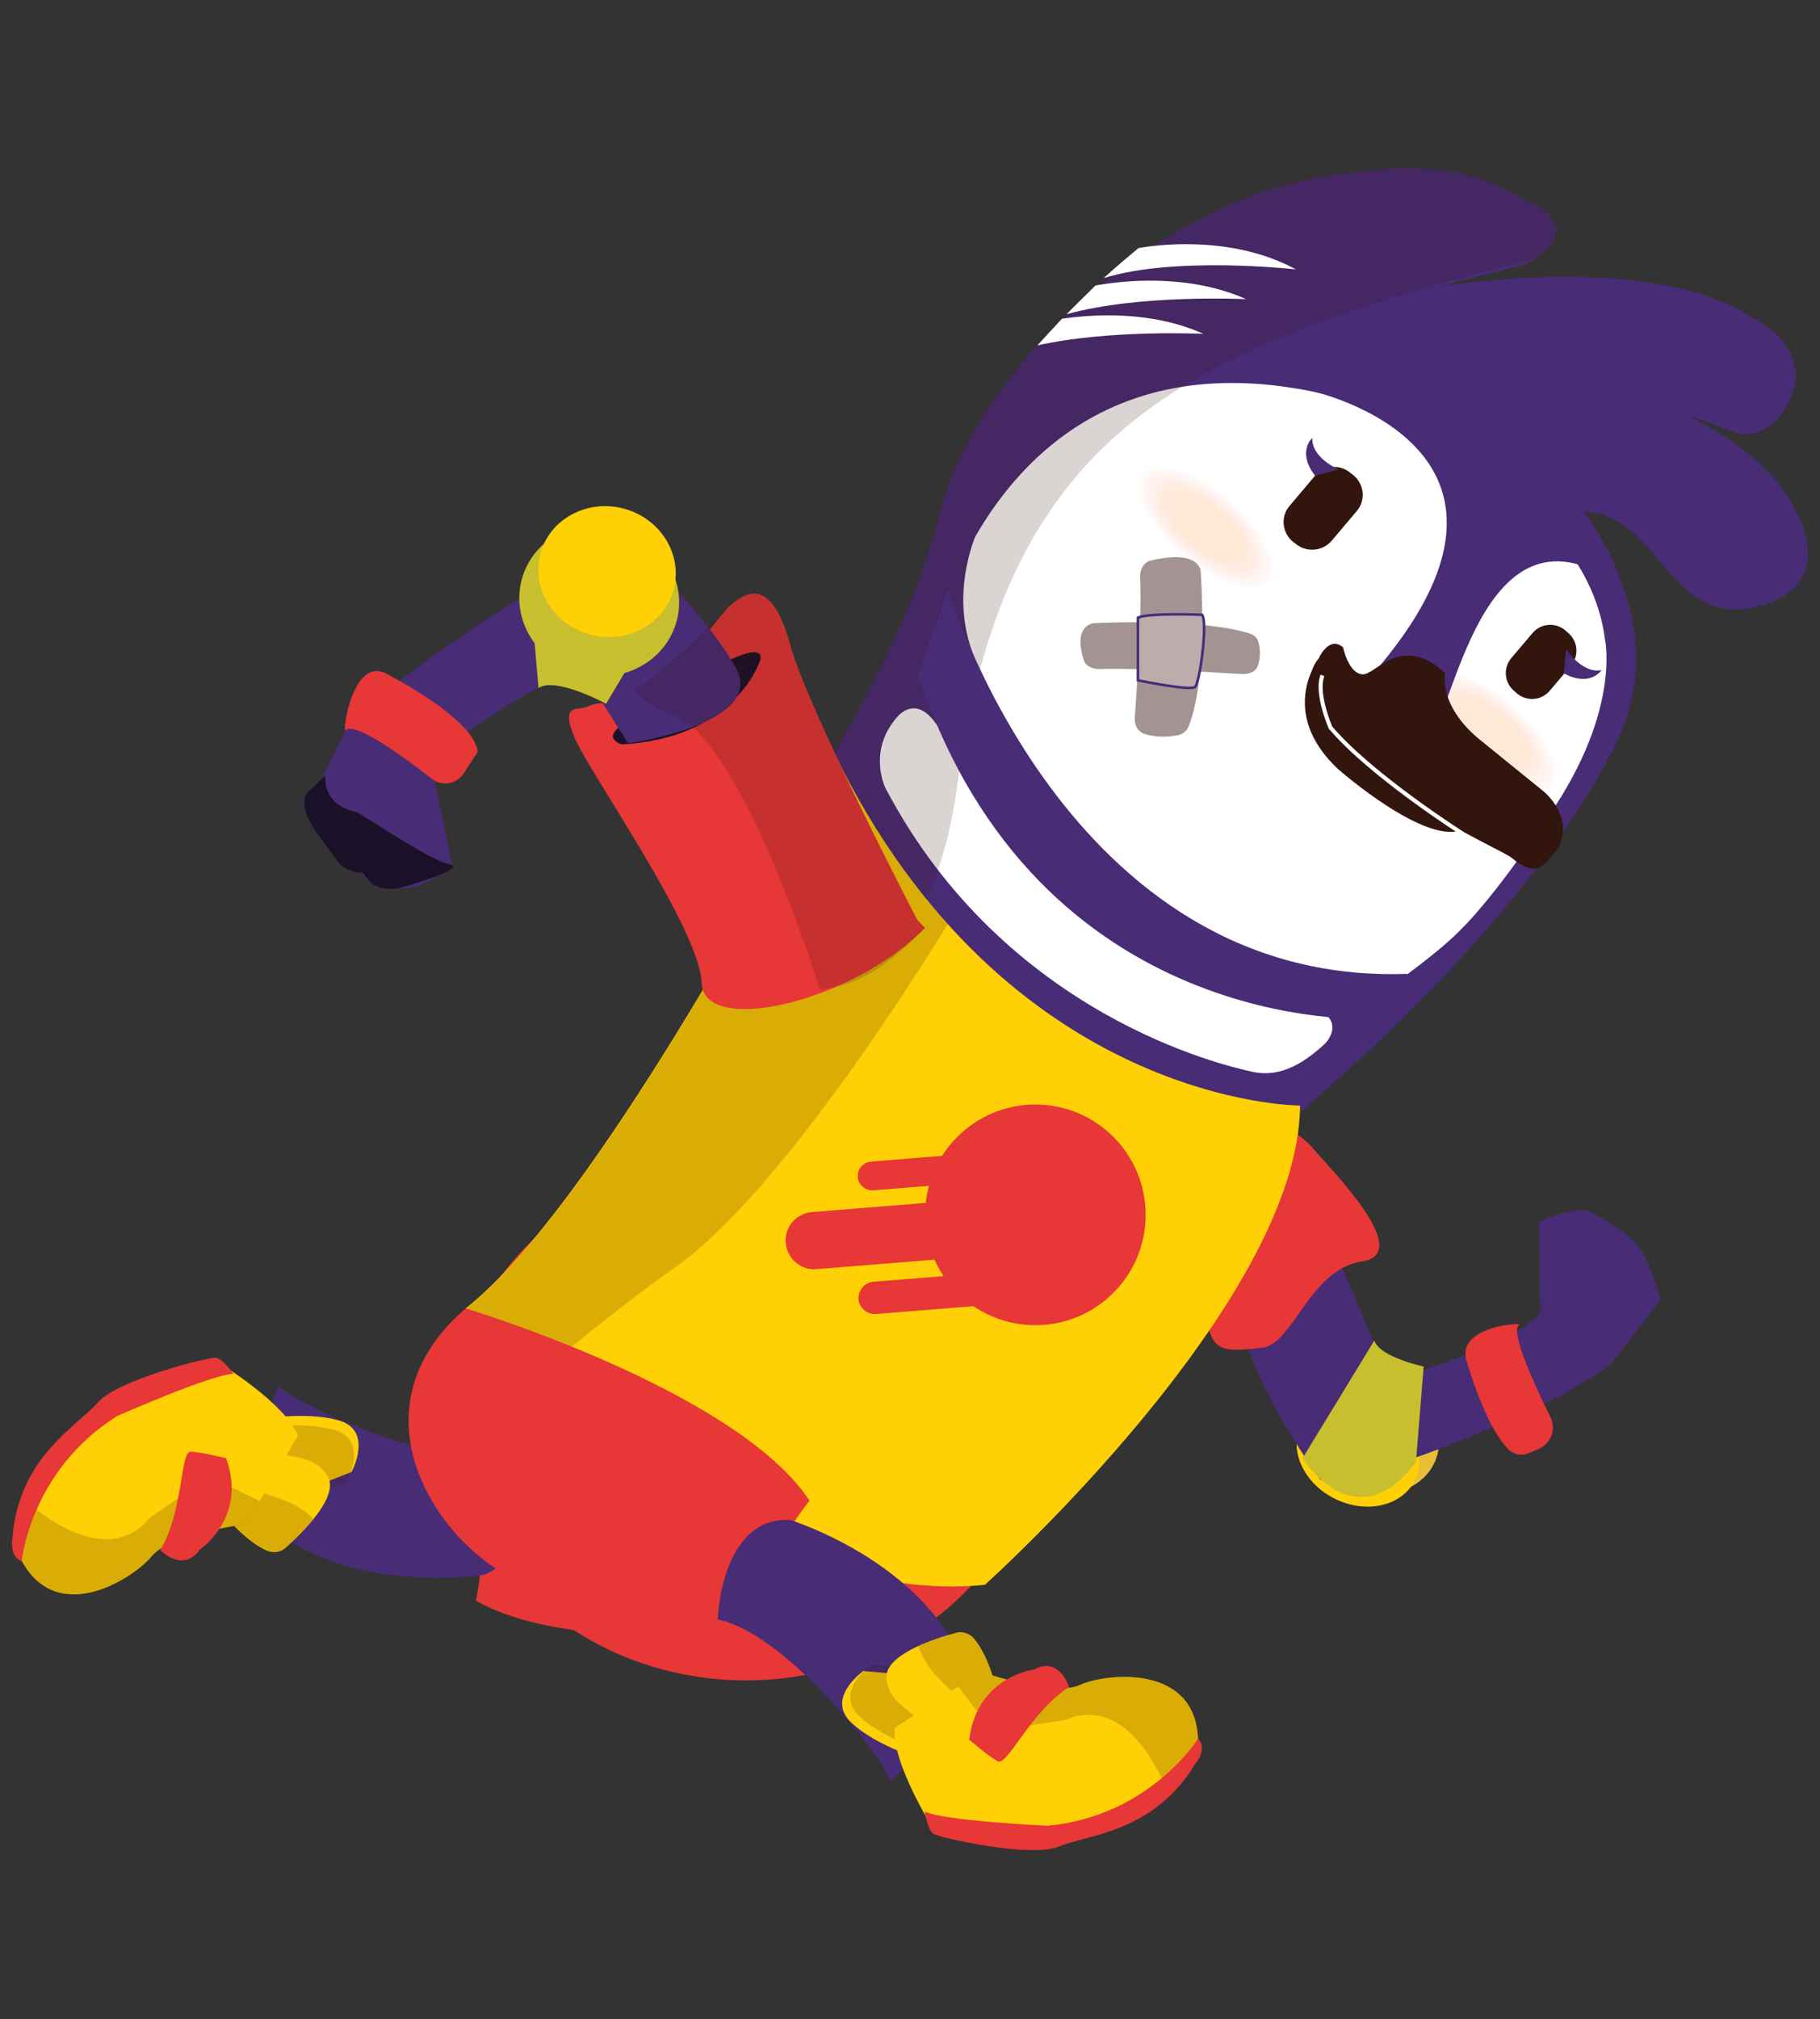 <?xml version="1.0" encoding="utf-8"?>
<!-- Generator: Adobe Illustrator 28.1.0, SVG Export Plug-In . SVG Version: 6.00 Build 0)  -->
<svg version="1.1" id="Capa_1" xmlns="http://www.w3.org/2000/svg" xmlns:xlink="http://www.w3.org/1999/xlink" x="0px" y="0px"
	 viewBox="0 0 519.8 576.4" style="enable-background:new 0 0 519.8 576.4;" xml:space="preserve">
<rect x="0" y="0" width="519.8" height="576.4" fill="#333333" stroke="none"/>
<style type="text/css">
	.st0{clip-path:url(#SVGID_00000123410380488997205810000013484646551828556708_);}
	.st1{opacity:0.15;fill:#E4F4F8;enable-background:new    ;}
	.st2{fill:#E73737;}
	.st3{fill:#482C76;}
	.st4{fill:#FFD005;}
	.st5{opacity:0.18;fill:#32160E;}
	.st6{fill:#E7BE36;}
	.st7{fill:#C8BF2E;}
	.st8{fill:#FFFFFF;}
	.st9{opacity:0.5;fill:url(#SVGID_00000057132563744695022940000010308805045564996233_);}
	.st10{opacity:0.5;fill:url(#SVGID_00000008833121140912276060000014560702908667480765_);}
	.st11{fill:#32160E;}
	.st12{fill:#1A1129;}
	.st13{fill:#A39393;}
	.st14{fill:#BDACAC;stroke:#482C76;stroke-width:0.737;stroke-miterlimit:10;}
	.st15{fill:none;stroke:#FFFFFF;stroke-width:1.147;stroke-miterlimit:10;}
</style>
<g>
	<defs>
		<circle id="SVGID_1_" cx="929.6" cy="802.5" r="92.6"/>
	</defs>
	<clipPath id="SVGID_00000066498479840365197490000011181174109416555403_">
		<use xlink:href="#SVGID_1_"  style="overflow:visible;"/>
	</clipPath>
	<g style="clip-path:url(#SVGID_00000066498479840365197490000011181174109416555403_);">
		<circle class="st1" cx="522.5" cy="867.8" r="308.9"/>
	</g>
</g>
<g>
	<g>
		<path class="st2" d="M248.3,462.2c0,0-79.7,13.7-112.4-5.3c0,0,7.8-35.6-5.3-54.6c0,0,37.6,16.6,55.6,1.5
			C204.3,388.6,269.4,411.8,248.3,462.2z"/>
		<path class="st3" d="M138.4,449.5c0,0-43.9,7.3-66.8-19.1c0,0,6.9-37.6,8.3-34.6s43.9,24.4,64.4,19.1
			C144.2,414.9,156.4,441.7,138.4,449.5z"/>
		<path class="st4" d="M100.4,420.2c0,0,6.4-11.8-3.6-14.7c-10-2.9-23.9-0.1-23.9-0.1s0.3,12.5,2.1,14.5c1.8,2,8.9,6.8,8.9,6.8"/>
		<path class="st5" d="M99.1,422.9c0,0,6.4-11.8-3.6-14.7c-10-2.9-23.9-0.1-23.9-0.1s0.3,12.5,2.1,14.5c1.8,2,8.9,6.8,8.9,6.8"/>
		<path class="st4" d="M76.1,442.6c1.8,0.8,3.9,0.6,5.4-0.7c4.4-3.9,14.5-13.7,12.5-19.6c0,0-1.4-4.1-6.8-5.7c-3-0.9-6.9-1.5-9.7-2
			c-2.3-0.3-4.5,0.9-5.3,3.1c-1.8,5.1-5.1,13.6-6.4,12.9C58.6,426.4,67.8,438.8,76.1,442.6z"/>
		<path class="st5" d="M69.5,424.6c3.7,1,8.4,2.4,12.2,3.9c3.8,1.5,6.3,3.5,7.8,5.1c-2.7,3.3-5.9,6.4-8,8.2
			c-1.5,1.3-3.6,1.6-5.4,0.7c-8.3-3.8-17.5-16.2-10.3-12C66.5,431,68,428.1,69.5,424.6z"/>
		<path class="st4" d="M70.3,435.1c0,0-21.9,2.8-27,9.2c-5.2,6.4-29.5,22.2-38.9-2.7c0,0,2.9-21.8,16.9-33l8.6-8L62,388.7
			c0,0,19.3,11.6,23.1,21.1"/>
		<path class="st5" d="M42.8,433.3l17-11.8l14.4,7l-3.9,6.7c0,0-21.9,2.8-27,9.2c-5.2,6.4-29.5,22.2-38.9-2.7c0,0,0.8-5.8,3.4-12.9
			C14.9,434.9,31.7,446.6,42.8,433.3z"/>
		<path class="st2" d="M57,442.4c0,0,13.7-9,7.6-26.1c0,0-7.1-1.8-10.1-1.9c-3.1-0.1-2,16.7-8.7,28.1
			C45.7,442.5,52.3,449.2,57,442.4z"/>
		<path class="st2" d="M6.2,445.7c0,0,2.4-25.9,27.3-41.5c0,0,27.5-12.1,33.2-12c0,0-3.1-4.4-5.1-4.6c-2-0.2-28,6.2-33.7,12.8
			c-5.7,6.6-22.5,15.5-24.3,38.3C3.7,438.7,2.3,444.2,6.2,445.7z"/>
	</g>
	<ellipse class="st2" cx="213.1" cy="405" rx="83.5" ry="74.7"/>
	
		<ellipse transform="matrix(0.439 -0.899 0.899 0.439 -147.887 580.339)" class="st6" cx="390.5" cy="408.5" rx="17.1" ry="20.9"/>
	
		<ellipse transform="matrix(0.439 -0.899 0.899 0.439 -154.95 581.08)" class="st4" cx="387.6" cy="414.5" rx="14.8" ry="18.1"/>
	<path class="st3" d="M381.4,357.4l15.6,36.5c0,0,36.8-10.1,42.9-19.3l-0.3-25.9c0,0,9.7-4.4,14.3-2.9c0,0,12.3,6,15.4,12.1
		s5,13.1,5,13.1l-14.5,18.8l-13,8.1c0,0-48.3,24.3-69.7,24.5c0,0-14.5-20-20.2-36.4C351.3,369.2,381.4,357.4,381.4,357.4z"/>
	<path class="st2" d="M325.3,322.9c0,0-7.4,4.3-2,13.1c0,0,21.5,26.3,21.6,38.7c0.1,12.4,6.1,10.9,15.3,10.1s13.6-22.4,28.8-24.7
		s-9.1-26.4-14.1-32.4c-5-6-21.4-13.9-21.4-13.9"/>
	<path class="st7" d="M404.4,417.4l2.2-27.3c0,0-12.4-2.6-14.1-7.4L372,416.3C372,416.3,387.1,440.4,404.4,417.4z"/>
	<path class="st2" d="M418.9,388.6c0,0,5.3,18.9,12.1,25.3c1.5,1.4,3.6,1.7,5.4,1l2.9-1.2c3.6-1.5,5.3-5.7,3.5-9.2
		c-4.5-9.1-11.7-24.7-8.9-26.3C435.3,377.4,415.6,378.5,418.9,388.6z"/>
	<path class="st3" d="M236.8,218.9c-0.4-3.1,22.6-35.7,31.9-73.4c9.3-37.7,62.4-93.2,121.4-96.5c0,0,26.4-4.8,44.9,8
		c0,0,20.5,6.8,0.9,18.4l-25.5,6.5c0,0,60.7-10.4,89.6,8.5c0,0,17.6,8,11.6,22.7c0,0-4,11.9-14.8,10.8c0,0-40.7-15.6-48.4-13.5
		s5.1-2.8,5.1-2.8s48.1,12.3,59.9,39.3c0,0,11.8,20.8-12,26.4c-23.8,5.6-27.3-24.2-46.4-26.9c-19.1-2.7-5.2-1.5-5.2-1.5
		s28.2,29,13,64.6c0,0-19.8,48.2-94.1,110.1l-13.3,8.6C355.3,328.2,249.5,329.5,236.8,218.9z"/>
	<path class="st8" d="M266.9,181.9c0.3-1.7,21-93.6,116.6-68.1c0,0,69.2,22.9,74.9,68.8c0,0,4.9,21.8-18.3,53.4
		c0,0-12.6,19.2-23.2,29.7c-9.5,9.5-23.7,17.7-37.2,31c-6.7,6.6-13.8,11-21.8,9.3S287.1,290,252.9,225c0,0-5.2-10.3,3.1-20.1
		C256.1,205,265.1,193.5,266.9,181.9z"/>
	
		<radialGradient id="SVGID_00000027588222018549500960000017102964588877539260_" cx="-241.147" cy="-834.294" r="23.251" gradientTransform="matrix(0.873 0.743 -0.317 0.372 290.433 640.007)" gradientUnits="userSpaceOnUse">
		<stop  offset="0.483" style="stop-color:#FFD1AD"/>
		<stop  offset="0.923" style="stop-color:#FFBBA8;stop-opacity:0"/>
	</radialGradient>
	<path style="opacity:0.5;fill:url(#SVGID_00000027588222018549500960000017102964588877539260_);" d="M364.6,167.9
		c-4.1,4.8-16.7,0.9-28.1-8.8c-11.4-9.7-17.3-21.5-13.2-26.3c4.1-4.8,16.7-0.9,28.1,8.8C362.8,151.3,368.7,163.1,364.6,167.9z"/>
	
		<radialGradient id="SVGID_00000069384589334846999440000012995448849031636882_" cx="-154.379" cy="-841.16" r="23.251" gradientTransform="matrix(0.873 0.743 -0.317 0.372 293.458 636.449)" gradientUnits="userSpaceOnUse">
		<stop  offset="0.483" style="stop-color:#FFD1AD"/>
		<stop  offset="0.923" style="stop-color:#FFBBA8;stop-opacity:0"/>
	</radialGradient>
	<path style="opacity:0.5;fill:url(#SVGID_00000069384589334846999440000012995448849031636882_);" d="M445.6,226.2
		c-4.1,4.8-16.7,0.9-28.1-8.8c-11.4-9.7-17.3-21.5-13.2-26.3c4.1-4.8,16.7-0.9,28.1,8.8C443.8,209.6,449.7,221.4,445.6,226.2z"/>
	<path class="st3" d="M253.6,208.4c0,0,6.5-13.6,14.6-0.5c8.1,13.2,3.6-9.6,3.3-10.6c-0.4-1-3.9-6.5-3.9-6.5l-3.7-2.6l-1.9,0.2
		c0,0-0.9,0.8-1.3,1.1"/>
	<path class="st3" d="M280.6,148.4c0,0-11.5,20.7-1.2,41.7s-5.2-0.6-7.7-3.5c-2.5-2.9-5.7-11.3-5.7-11.3l2.8-11.4l3.4-8.9"/>
	<path class="st11" d="M376.6,188.1c0,0-11.8,15.1,5.5,31.4c0,0,26,22.9,36.2,17"/>
	<path class="st5" d="M254.5,273.5c14.1-18.3,17.4-38.6,19-50.1c9-65.7,34-98.7,77.5-120.4C377.7,89.5,412.8,80.2,438,74
		c15.7-10.8-3.1-17-3.1-17c-18.4-12.8-44.9-8-44.9-8c-58.9,3.3-112.1,58.8-121.4,96.5s-32.3,70.3-31.9,73.4
		C239.4,241.4,245.8,259.3,254.5,273.5z"/>
	<path class="st3" d="M374.9,111.7c0,0,76,16.8,13.9,84.4c0,0,12.1,14.1,19.1,13.2s14.4-71.9,55.6-41.5
		C463.5,167.6,449.6,112.6,374.9,111.7z"/>
	<path class="st4" d="M238.3,215c0,0-64.5,126.4-105.3,158.5c0,0,73.1,86.6,148.3,78.9c0,0,89.7-80.4,90-136.8
		C371.3,315.6,287.4,315.7,238.3,215z"/>
	<path class="st5" d="M148,396.2c9.4-6.5,28.6-23.2,44-33.8c28.2-19.4,65.1-76.6,78.7-98.6c-11.5-12.8-22.6-28.8-32.3-48.7
		c0,0-64.5,126.4-105.3,158.5C133,373.5,134.8,387.1,148,396.2z"/>
	<path class="st2" d="M262,262.6c0,0-31.3-60.1-36.3-78.4c-5-18.3-11.7-16.5-17.6-10.9c-5.2,4.9-21.2,31.1-35,27.6
		c-1.7-0.4-3.6,0-5.6,0.9c-2.4,1.1-7.7-1.2-3.3,9s35.7,54.5,36.2,69.8s42.9,5.6,63.8-15.7"/>
	<path class="st12" d="M217.1,188.5c0,0-6.9,22.2-39.5,24c0,0-5.2-1.4-0.7-5C181.4,203.8,219.8,178.5,217.1,188.5z"/>
	<g>
		<path class="st13" d="M312.2,177.9c0,0,30.3-1.6,44.6,2.9c1.3,0.4,2.2,1.2,2.5,2.1c0.5,1.7,1,4.6-0.2,7.5c-0.5,1.3-2.5,2.2-4.7,2
			c-8.4-0.5-30.1-1.8-40-1.4c-2.3,0.1-4.4-0.9-4.8-2.4C308.4,185.1,307.3,179.1,312.2,177.9z"/>
	</g>
	<g>
		<path class="st13" d="M342.9,162.7c0,0,2.3,30.3-3.4,44.6c-0.5,1.3-1.6,2.2-2.8,2.5c-2.2,0.5-6.1,0.9-9.9-0.3
			c-1.8-0.6-2.9-2.6-2.7-4.7c0.6-8.4,2.1-30,1.5-40c-0.1-2.3,1.2-4.4,3.1-4.8C333.4,158.9,341.3,157.8,342.9,162.7z"/>
		<path class="st14" d="M343.3,175.5c0,0-14.9-0.6-18.3,0.8l0,17.9c0,0,14.9,3.1,16.3,1.9S345,177.4,343.3,175.5z"/>
	</g>
	<path class="st8" d="M304.6,89.7c20.9-5.8,51.3-4.3,51.3-4.3c-16.6-7.4-35.3-5.3-43-3.9C310.1,84.2,307.3,87,304.6,89.7z
		 M296.3,98.6c20.5-4.6,47.4-3.3,47.4-3.3c-14.9-6.7-31.6-5.6-40.4-4.3C301,93.5,298.6,96,296.3,98.6z M325.2,70.8
		c-3.4,2.8-6.7,5.6-10,8.6c20.5-6.4,54.9-2.5,54.9-2.5C351.2,66.6,328.6,70.2,325.2,70.8z"/>
	<path class="st11" d="M370,155.2l-0.8-0.6c-3.1-2.6-3.5-7.3-0.8-10.3l7.1-8.4c2.6-3.1,7.3-3.5,10.3-0.8l0.8,0.6
		c3.1,2.6,3.5,7.3,0.8,10.3l-7.1,8.4C377.7,157.4,373.1,157.8,370,155.2z"/>
	<path class="st11" d="M433.3,198l-0.9-0.8c-2.8-2.4-3.1-6.5-0.8-9.3l6.1-7.2c2.4-2.8,6.5-3.1,9.3-0.8l0.9,0.8
		c2.8,2.4,3.1,6.5,0.8,9.3l-6.1,7.2C440.2,200,436.1,200.3,433.3,198z"/>
	<path class="st3" d="M270.8,168.3c0,0,33.6,113.3,131.2,109.7l-10.9,12.8c0,0-94.8,4.9-128.9-98.2"/>
	<path class="st3" d="M179.4,212.2L165.3,190c0,0-37.3,18.6-41.8,29.8l5.8,27.7c0,0-9.5,6.7-14.7,6.1c0,0-14.4-3.8-19-9.7
		c-4.6-5.8-8.1-12.9-8.1-12.9l11.5-23.1l12.3-11.4c0,0,46.6-36.2,69.4-40.9c0,0,19.8,18.3,29.3,34.7S179.4,212.2,179.4,212.2z"/>
	<path class="st12" d="M101.7,231.8c1.3,0.3,18.7,12.3,25.5,14.6c0.4,0.1,0.8,0.2,1.1,0.3c5.7,1.2-12.7,6.4-12.7,6.4
		s-5.2,1.8-9.4-0.8l-2.6-3.1c0,0-4.4-0.2-6.7-2.7l-4.9-6.7c0,0-7.9-9.4-4.1-13.6l5-4.8C92.9,221.4,91.7,229.6,101.7,231.8z"/>
	<path class="st3" d="M382.3,134c0,0-7.8-3.3-7.5-9c0,0-4.5,4,0.8,10.8"/>
	<path class="st3" d="M447.3,185.3c0,0,4.5,7.1,10.1,6c0,0-3.2,5-10.8,0.9"/>
	<path class="st7" d="M184.2,182.3l-11.1,18.6c0,0-14.4-7.8-19.3-4.5l-2.4-27.9C151.4,168.5,183.1,174.8,184.2,182.3z"/>
	
		<ellipse transform="matrix(0.256 -0.967 0.967 0.256 -38.409 292.93)" class="st7" cx="171.1" cy="171.4" rx="21.6" ry="22.9"/>
	
		<ellipse transform="matrix(0.256 -0.967 0.967 0.256 -28.91 288.95)" class="st4" cx="173.3" cy="163.3" rx="18.6" ry="19.7"/>
	<path class="st2" d="M110.7,192.5c0,0,25.1,12.8,25.7,22.2l-4,6.1c-2,3.1-6.2,3.8-9.1,1.5c-8.6-6.7-22.2-16.5-24.6-13.8
		C97.6,209.7,100.7,186.7,110.7,192.5z"/>
	<path class="st5" d="M192,204c16.8,5.4,35.9,58.4,42.1,78.3c12.6-0.6,22.3-9.5,30-17.4l-2.2-2.3c0,0-31.3-60.1-36.3-78.4
		c-5-18.3-11.7-16.5-17.6-10.9c-4.2,3.9-15.5,16.5-26.8,23.6C183.5,199.9,187,202.4,192,204z"/>
	<circle class="st4" cx="296.7" cy="347.3" r="28.6"/>
	<circle class="st2" cx="295.7" cy="346.8" r="31.5"/>
	<path class="st2" d="M224.4,354.8L224.4,354.8c-0.4-4.5,3-8.4,7.5-8.8l68.4-5.5c4.5-0.4,8.4,3,8.8,7.5v0c0.4,4.5-3,8.4-7.5,8.8
		l-68.4,5.5C228.7,362.7,224.8,359.3,224.4,354.8z"/>
	<path class="st2" d="M245,336L245,336c-0.2-2.3,1.5-4.2,3.8-4.4l48.2-3.9c2.3-0.2,4.2,1.5,4.4,3.8l0,0c0.2,2.3-1.5,4.2-3.8,4.4
		l-48.2,3.9C247.1,339.9,245.1,338.2,245,336z"/>
	<path class="st2" d="M245.2,370.9L245.2,370.9c-0.2-2.5,1.7-4.8,4.2-5l38.8-3.1c2.5-0.2,4.8,1.7,5,4.2l0,0c0.2,2.5-1.7,4.8-4.2,5
		l-38.8,3.1C247.7,375.3,245.4,373.4,245.2,370.9z"/>
	<path class="st11" d="M412.7,192.1c0,0-2,9,9.5,18.7l18.4,14.9c0,0,9,6.9,4.6,16.1c0,0-3.7,5.2-5.7,5.9s-4.3,0.1-7.6-2.7
		c-3.3-2.8-39.4-17.5-53.4-39.3c0,0-7.9-10.6-1.9-17.7c0,0,2.9-6.7,7-3.2c0,0,1.5,7.4,5.5,7.7C393,192.8,400,180.5,412.7,192.1z"/>
	<path class="st15" d="M417.6,237.9c0,0-26.1-16.6-37.6-30.2c0,0-4.3-9.8-2.3-14.9"/>
	<path class="st3" d="M378.2,289.3c0,0,6.7,3.8-2.6,11.5c-9.3,7.8,3.2,1.2,4.4,0.7s9.1-9.4,9.1-9.4l1.5-4.9l-1-2"/>
	<g>
		<path class="st2" d="M133,373.5c0,0,77.4,23.3,98.2,54.9c0,0-22.9,28.4-19.6,51.3c0,0-26.2-31.6-49.1-26.2S91.5,409.1,133,373.5z"
			/>
		<path class="st3" d="M225.7,433.9c0,0,42.5,13.1,51.3,46.9c0,0-22.9,30.5-22.9,27.3c0-3.3-28.4-41.5-49.1-45.8
			C204.9,462.3,206,432.8,225.7,433.9z"/>
		<path class="st4" d="M246.6,477c0,0-11,7.7-3.4,14.8s21.3,10.8,21.3,10.8s5.3-11.3,4.6-13.9c-0.7-2.6-4.9-10.1-4.9-10.1"/>
		<path class="st5" d="M248.9,475.2c0,0-11,7.7-3.4,14.8c7.6,7.1,21.3,10.8,21.3,10.8s5.3-11.3,4.6-13.9s-4.9-10.1-4.9-10.1"/>
		<path class="st4" d="M278.3,467.9c-1.3-1.6-3.3-2.3-5.2-1.8c-5.7,1.5-19.1,5.8-19.9,12c0,0-0.6,4.3,3.6,8.1
			c2.3,2.1,5.5,4.4,7.8,6.1c1.9,1.3,4.4,1.2,6.1-0.4c3.9-3.7,10.7-9.9,11.5-8.7C286.7,490.2,284.1,475,278.3,467.9z"/>
		<path class="st5" d="M276.2,486.9c-2.8-2.5-6.5-5.9-9.2-9c-2.7-3-4-5.9-4.7-8c3.9-1.8,8.2-3.1,10.8-3.8c1.9-0.5,3.9,0.2,5.2,1.8
			c5.8,7.1,8.4,22.3,3.9,15.4C281.7,482.5,279,484.5,276.2,486.9z"/>
		<path class="st4" d="M280.1,477.2c0,0,20.8,7.3,28.3,3.8c7.5-3.5,36.3-6.7,33.6,19.8c0,0-12.3,18.2-29.9,22l-11.3,3.3l-34-3.6
			c0,0-12.1-19-11.3-29.2"/>
		<path class="st5" d="M303.9,491.1l-20.5,3l-9.8-12.7l6.5-4.2c0,0,20.8,7.3,28.3,3.8c7.5-3.5,36.3-6.7,33.6,19.8
			c0,0-3.3,4.8-8.8,10C329.6,502.1,319.8,484.1,303.9,491.1z"/>
		<path class="st2" d="M295.3,476.6c0,0-16.2,1.9-18.5,20c0,0,5.5,4.8,8.2,6.2c2.7,1.4,9.2-14,20.3-21.2
			C305.4,481.6,302.5,472.6,295.3,476.6z"/>
		<path class="st2" d="M342.2,496.3c0,0-13.7,22.1-43,24.9c0,0-30-1.4-35.1-4.1c0,0,0.8,5.3,2.5,6.4c1.7,1.1,27.8,7,35.9,3.6
			c8.1-3.4,27-3.9,38.8-23.5C341.3,503.7,345,499.4,342.2,496.3z"/>
	</g>
</g>
</svg>
